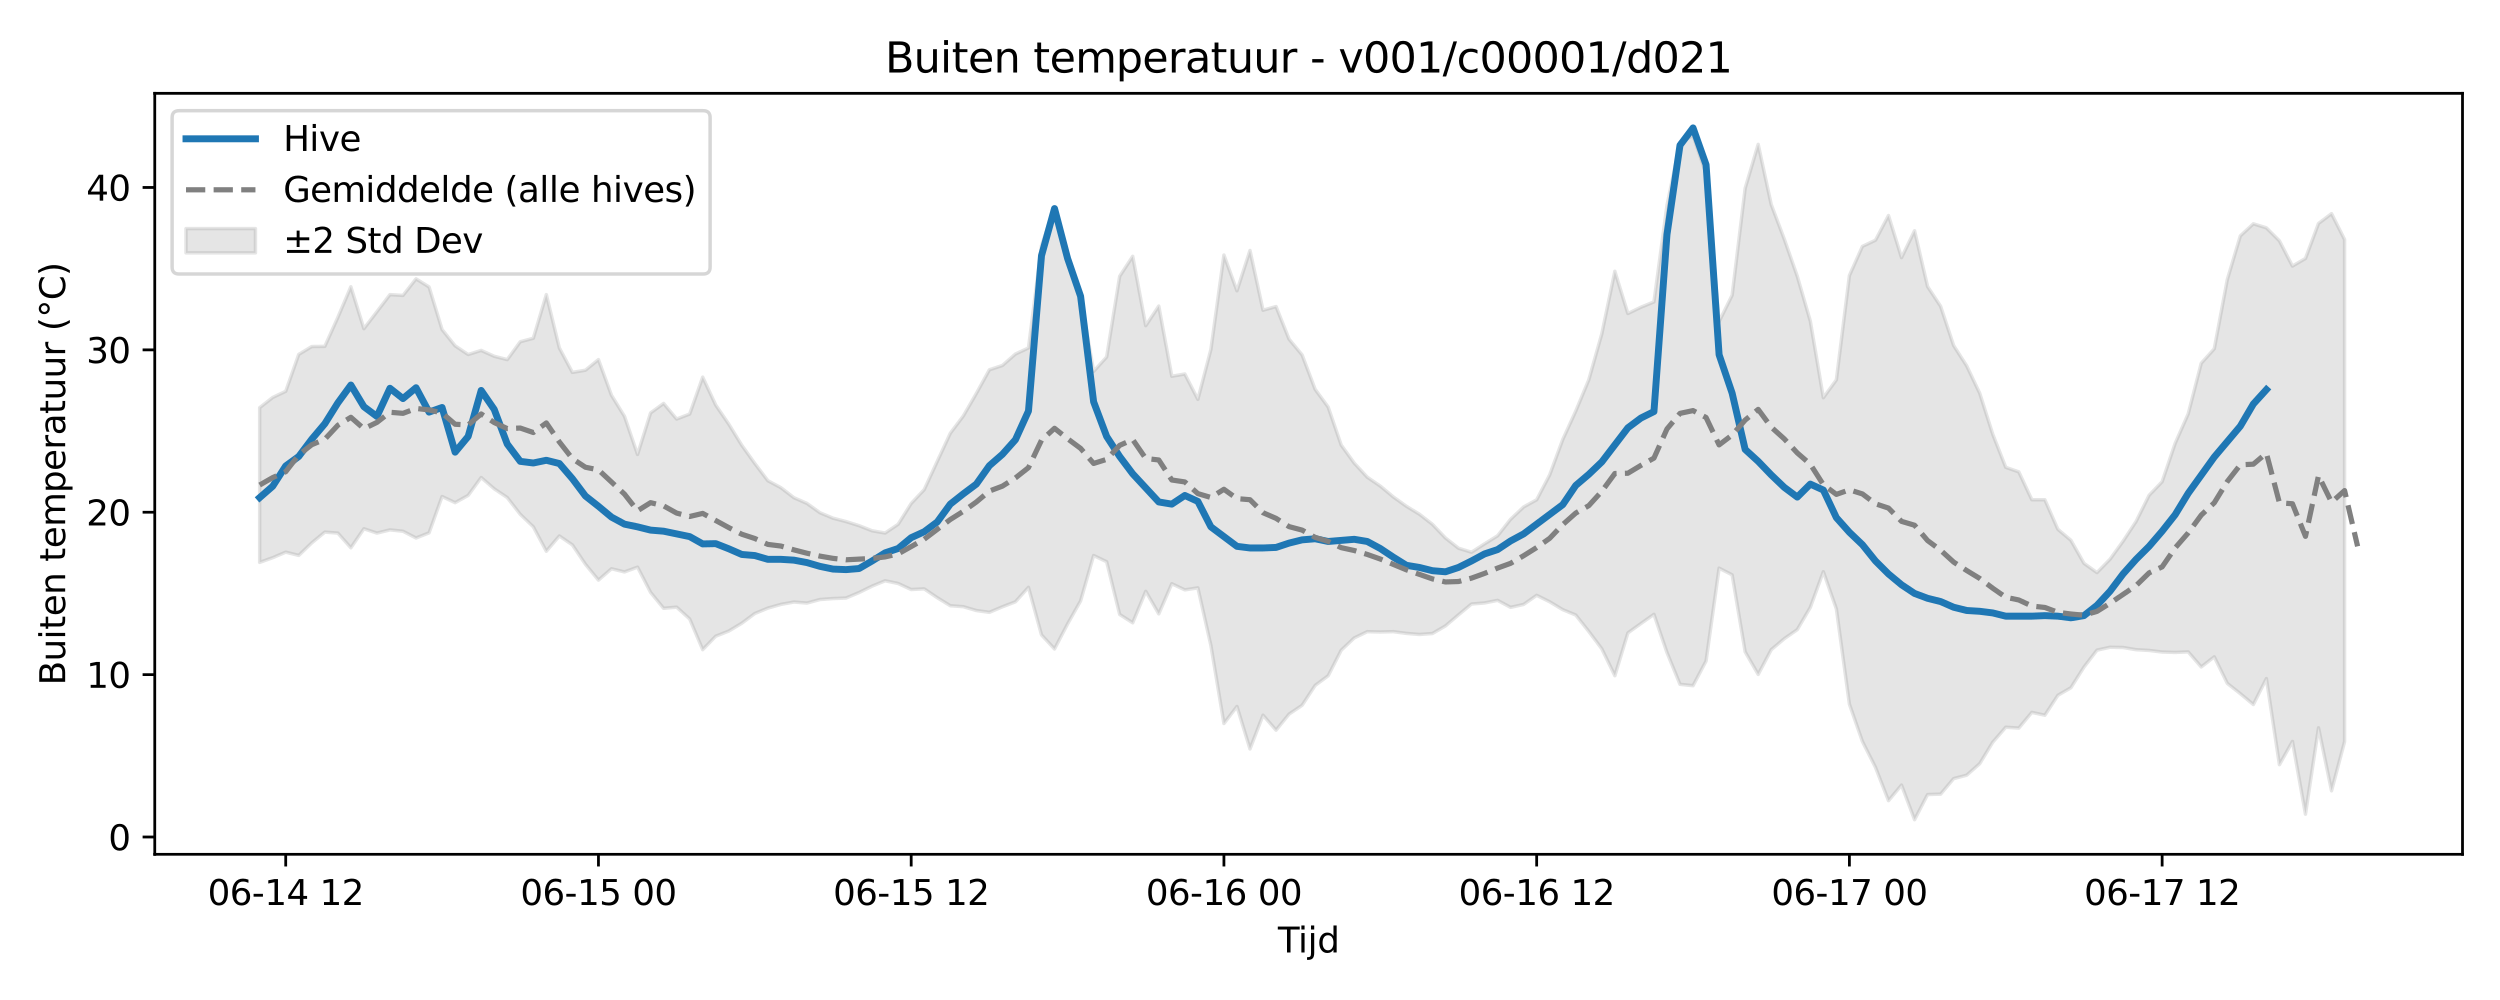 <?xml version="1.0" encoding="utf-8" standalone="no"?>
<!DOCTYPE svg PUBLIC "-//W3C//DTD SVG 1.1//EN"
  "http://www.w3.org/Graphics/SVG/1.1/DTD/svg11.dtd">
<svg xmlns:xlink="http://www.w3.org/1999/xlink" width="720pt" height="288pt" viewBox="0 0 720 288" xmlns="http://www.w3.org/2000/svg" version="1.1">
 <defs>
  <style type="text/css">*{stroke-linejoin: round; stroke-linecap: butt}</style>
 </defs>
 <g id="figure_1">
  <g id="patch_1">
   <path d="M 0 288 
L 720 288 
L 720 0 
L 0 0 
z
" style="fill: #ffffff"/>
  </g>
  <g id="axes_1">
   <g id="patch_2">
    <path d="M 44.57 246.04 
L 709.2 246.04 
L 709.2 26.88 
L 44.57 26.88 
z
" style="fill: #ffffff"/>
   </g>
   <g id="FillBetweenPolyCollection_1">
    <defs>
     <path id="m862c94995a" d="M 74.78 -170.584 
L 74.78 -126.032 
L 78.533 -127.375 
L 82.286 -128.977 
L 86.039 -128.039 
L 89.792 -131.654 
L 93.545 -134.751 
L 97.298 -134.47 
L 101.05 -130.23 
L 104.803 -135.718 
L 108.556 -134.467 
L 112.309 -135.391 
L 116.062 -134.998 
L 119.815 -133.054 
L 123.568 -134.54 
L 127.32 -145.004 
L 131.073 -143.23 
L 134.826 -145.313 
L 138.579 -150.475 
L 142.332 -147.22 
L 146.085 -144.705 
L 149.837 -139.869 
L 153.59 -136.286 
L 157.343 -129.239 
L 161.096 -133.644 
L 164.849 -131.065 
L 168.602 -125.491 
L 172.355 -120.924 
L 176.107 -124.2 
L 179.86 -123.281 
L 183.613 -124.664 
L 187.366 -117.394 
L 191.119 -112.805 
L 194.872 -113.141 
L 198.625 -109.74 
L 202.377 -100.89 
L 206.13 -104.771 
L 209.883 -106.252 
L 213.636 -108.513 
L 217.389 -111.305 
L 221.142 -112.858 
L 224.895 -113.927 
L 228.647 -114.613 
L 232.4 -114.319 
L 236.153 -115.336 
L 239.906 -115.613 
L 243.659 -115.764 
L 247.412 -117.345 
L 251.164 -119.193 
L 254.917 -120.736 
L 258.67 -119.951 
L 262.423 -118.215 
L 266.176 -118.403 
L 269.929 -115.863 
L 273.682 -113.55 
L 277.434 -113.276 
L 281.187 -112.167 
L 284.94 -111.65 
L 288.693 -113.235 
L 292.446 -114.682 
L 296.199 -118.853 
L 299.952 -105.154 
L 303.704 -101.088 
L 307.457 -108.294 
L 311.21 -114.936 
L 314.963 -128.015 
L 318.716 -126.215 
L 322.469 -111.029 
L 326.222 -108.633 
L 329.974 -117.7 
L 333.727 -111.205 
L 337.48 -119.885 
L 341.233 -118.113 
L 344.986 -118.696 
L 348.739 -102.1 
L 352.491 -79.621 
L 356.244 -84.532 
L 359.997 -72.298 
L 363.75 -82.019 
L 367.503 -77.711 
L 371.256 -82.341 
L 375.009 -84.876 
L 378.761 -90.59 
L 382.514 -93.383 
L 386.267 -100.727 
L 390.02 -104.271 
L 393.773 -106.077 
L 397.526 -105.984 
L 401.279 -106.083 
L 405.031 -105.584 
L 408.784 -105.267 
L 412.537 -105.546 
L 416.29 -107.731 
L 420.043 -110.923 
L 423.796 -114.041 
L 427.548 -114.346 
L 431.301 -115.092 
L 435.054 -113.077 
L 438.807 -113.921 
L 442.56 -116.549 
L 446.313 -114.683 
L 450.066 -112.42 
L 453.818 -110.871 
L 457.571 -106.141 
L 461.324 -101.134 
L 465.077 -93.387 
L 468.83 -105.715 
L 472.583 -108.414 
L 476.336 -111.073 
L 480.088 -100.066 
L 483.841 -90.916 
L 487.594 -90.517 
L 491.347 -97.624 
L 495.1 -124.376 
L 498.853 -122.439 
L 502.606 -100.268 
L 506.358 -93.765 
L 510.111 -100.878 
L 513.864 -104.048 
L 517.617 -106.668 
L 521.37 -113.065 
L 525.123 -123.35 
L 528.875 -112.63 
L 532.628 -85.214 
L 536.381 -74.447 
L 540.134 -67.013 
L 543.887 -57.402 
L 547.64 -61.898 
L 551.393 -51.922 
L 555.145 -59.168 
L 558.898 -59.287 
L 562.651 -63.76 
L 566.404 -64.742 
L 570.157 -68.066 
L 573.91 -74.235 
L 577.663 -78.553 
L 581.415 -78.31 
L 585.168 -82.833 
L 588.921 -82.015 
L 592.674 -87.756 
L 596.427 -89.939 
L 600.18 -95.871 
L 603.933 -100.755 
L 607.685 -101.585 
L 611.438 -101.519 
L 615.191 -100.886 
L 618.944 -100.674 
L 622.697 -100.211 
L 626.45 -100.098 
L 630.202 -100.252 
L 633.955 -95.918 
L 637.708 -98.834 
L 641.461 -91.192 
L 645.214 -88.213 
L 648.967 -85.091 
L 652.72 -92.575 
L 656.472 -67.767 
L 660.225 -74.462 
L 663.978 -53.507 
L 667.731 -78.398 
L 671.484 -60.242 
L 675.237 -74.397 
L 675.237 -219.023 
L 675.237 -219.023 
L 671.484 -226.474 
L 667.731 -223.648 
L 663.978 -213.566 
L 660.225 -211.371 
L 656.472 -218.637 
L 652.72 -222.383 
L 648.967 -223.544 
L 645.214 -220.061 
L 641.461 -207.476 
L 637.708 -187.548 
L 633.955 -183.382 
L 630.202 -168.803 
L 626.45 -160.324 
L 622.697 -149.269 
L 618.944 -145.354 
L 615.191 -137.815 
L 611.438 -132.126 
L 607.685 -126.939 
L 603.933 -123.092 
L 600.18 -125.77 
L 596.427 -132.393 
L 592.674 -135.556 
L 588.921 -144.085 
L 585.168 -144.086 
L 581.415 -152.102 
L 577.663 -153.4 
L 573.91 -162.952 
L 570.157 -174.755 
L 566.404 -182.645 
L 562.651 -188.481 
L 558.898 -199.791 
L 555.145 -205.478 
L 551.393 -221.543 
L 547.64 -213.794 
L 543.887 -225.936 
L 540.134 -218.819 
L 536.381 -217.05 
L 532.628 -208.647 
L 528.875 -178.607 
L 525.123 -173.455 
L 521.37 -195.543 
L 517.617 -208.443 
L 513.864 -219.169 
L 510.111 -229.109 
L 506.358 -246.422 
L 502.606 -233.773 
L 498.853 -202.983 
L 495.1 -195.367 
L 491.347 -237.909 
L 487.594 -248.98 
L 483.841 -246.978 
L 480.088 -228.852 
L 476.336 -201.054 
L 472.583 -199.526 
L 468.83 -197.704 
L 465.077 -209.876 
L 461.324 -191.885 
L 457.571 -178.615 
L 453.818 -169.61 
L 450.066 -161.402 
L 446.313 -151.254 
L 442.56 -144.066 
L 438.807 -141.995 
L 435.054 -138.452 
L 431.301 -133.697 
L 427.548 -131.37 
L 423.796 -128.958 
L 420.043 -130.116 
L 416.29 -133.063 
L 412.537 -137.007 
L 408.784 -139.915 
L 405.031 -142.203 
L 401.279 -144.889 
L 397.526 -148.017 
L 393.773 -150.574 
L 390.02 -154.629 
L 386.267 -159.822 
L 382.514 -170.773 
L 378.761 -175.882 
L 375.009 -185.783 
L 371.256 -190.322 
L 367.503 -199.719 
L 363.75 -198.662 
L 359.997 -215.866 
L 356.244 -204.255 
L 352.491 -214.555 
L 348.739 -187.355 
L 344.986 -172.986 
L 341.233 -180.295 
L 337.48 -179.636 
L 333.727 -199.853 
L 329.974 -194.204 
L 326.222 -214.183 
L 322.469 -208.447 
L 318.716 -185.199 
L 314.963 -181.039 
L 311.21 -202.803 
L 307.457 -215.012 
L 303.704 -228.209 
L 299.952 -217.306 
L 296.199 -187.795 
L 292.446 -186.042 
L 288.693 -182.745 
L 284.94 -181.502 
L 281.187 -174.682 
L 277.434 -168.206 
L 273.682 -163.211 
L 269.929 -155.13 
L 266.176 -147 
L 262.423 -143.001 
L 258.67 -137.012 
L 254.917 -134.489 
L 251.164 -135.142 
L 247.412 -136.611 
L 243.659 -137.791 
L 239.906 -138.766 
L 236.153 -140.335 
L 232.4 -143.023 
L 228.647 -144.666 
L 224.895 -147.557 
L 221.142 -149.561 
L 217.389 -154.521 
L 213.636 -159.763 
L 209.883 -165.854 
L 206.13 -171.345 
L 202.377 -179.39 
L 198.625 -168.758 
L 194.872 -167.317 
L 191.119 -171.818 
L 187.366 -169.077 
L 183.613 -157.115 
L 179.86 -168.09 
L 176.107 -174.163 
L 172.355 -184.432 
L 168.602 -181.38 
L 164.849 -180.749 
L 161.096 -187.792 
L 157.343 -203.154 
L 153.59 -190.583 
L 149.837 -189.584 
L 146.085 -184.436 
L 142.332 -185.395 
L 138.579 -187.085 
L 134.826 -185.899 
L 131.073 -188.406 
L 127.32 -193.09 
L 123.568 -205.357 
L 119.815 -207.69 
L 116.062 -202.918 
L 112.309 -203.148 
L 108.556 -198.238 
L 104.803 -193.334 
L 101.05 -205.411 
L 97.298 -196.587 
L 93.545 -188.244 
L 89.792 -188.201 
L 86.039 -185.933 
L 82.286 -175.31 
L 78.533 -173.528 
L 74.78 -170.584 
z
" style="stroke: #808080; stroke-opacity: 0.2"/>
    </defs>
    <g clip-path="url(#p1759ad3783)">
     <use xlink:href="#m862c94995a" x="0" y="288" style="fill: #808080; fill-opacity: 0.2; stroke: #808080; stroke-opacity: 0.2"/>
    </g>
   </g>
   <g id="matplotlib.axis_1">
    <g id="xtick_1">
     <g id="line2d_1">
      <defs>
       <path id="ma266921b27" d="M 0 0 
L 0 3.5 
" style="stroke: #000000; stroke-width: 0.8"/>
      </defs>
      <g>
       <use xlink:href="#ma266921b27" x="82.286" y="246.04" style="stroke: #000000; stroke-width: 0.8"/>
      </g>
     </g>
     <g id="text_1">
      <!-- 06-14 12 -->
      <g transform="translate(59.806 260.638) scale(0.1 -0.1)">
       <defs>
        <path id="DejaVuSans-30" d="M 2034 4250 
Q 1547 4250 1301 3770 
Q 1056 3291 1056 2328 
Q 1056 1369 1301 889 
Q 1547 409 2034 409 
Q 2525 409 2770 889 
Q 3016 1369 3016 2328 
Q 3016 3291 2770 3770 
Q 2525 4250 2034 4250 
z
M 2034 4750 
Q 2819 4750 3233 4129 
Q 3647 3509 3647 2328 
Q 3647 1150 3233 529 
Q 2819 -91 2034 -91 
Q 1250 -91 836 529 
Q 422 1150 422 2328 
Q 422 3509 836 4129 
Q 1250 4750 2034 4750 
z
" transform="scale(0.016)"/>
        <path id="DejaVuSans-36" d="M 2113 2584 
Q 1688 2584 1439 2293 
Q 1191 2003 1191 1497 
Q 1191 994 1439 701 
Q 1688 409 2113 409 
Q 2538 409 2786 701 
Q 3034 994 3034 1497 
Q 3034 2003 2786 2293 
Q 2538 2584 2113 2584 
z
M 3366 4563 
L 3366 3988 
Q 3128 4100 2886 4159 
Q 2644 4219 2406 4219 
Q 1781 4219 1451 3797 
Q 1122 3375 1075 2522 
Q 1259 2794 1537 2939 
Q 1816 3084 2150 3084 
Q 2853 3084 3261 2657 
Q 3669 2231 3669 1497 
Q 3669 778 3244 343 
Q 2819 -91 2113 -91 
Q 1303 -91 875 529 
Q 447 1150 447 2328 
Q 447 3434 972 4092 
Q 1497 4750 2381 4750 
Q 2619 4750 2861 4703 
Q 3103 4656 3366 4563 
z
" transform="scale(0.016)"/>
        <path id="DejaVuSans-2d" d="M 313 2009 
L 1997 2009 
L 1997 1497 
L 313 1497 
L 313 2009 
z
" transform="scale(0.016)"/>
        <path id="DejaVuSans-31" d="M 794 531 
L 1825 531 
L 1825 4091 
L 703 3866 
L 703 4441 
L 1819 4666 
L 2450 4666 
L 2450 531 
L 3481 531 
L 3481 0 
L 794 0 
L 794 531 
z
" transform="scale(0.016)"/>
        <path id="DejaVuSans-34" d="M 2419 4116 
L 825 1625 
L 2419 1625 
L 2419 4116 
z
M 2253 4666 
L 3047 4666 
L 3047 1625 
L 3713 1625 
L 3713 1100 
L 3047 1100 
L 3047 0 
L 2419 0 
L 2419 1100 
L 313 1100 
L 313 1709 
L 2253 4666 
z
" transform="scale(0.016)"/>
        <path id="DejaVuSans-20" transform="scale(0.016)"/>
        <path id="DejaVuSans-32" d="M 1228 531 
L 3431 531 
L 3431 0 
L 469 0 
L 469 531 
Q 828 903 1448 1529 
Q 2069 2156 2228 2338 
Q 2531 2678 2651 2914 
Q 2772 3150 2772 3378 
Q 2772 3750 2511 3984 
Q 2250 4219 1831 4219 
Q 1534 4219 1204 4116 
Q 875 4013 500 3803 
L 500 4441 
Q 881 4594 1212 4672 
Q 1544 4750 1819 4750 
Q 2544 4750 2975 4387 
Q 3406 4025 3406 3419 
Q 3406 3131 3298 2873 
Q 3191 2616 2906 2266 
Q 2828 2175 2409 1742 
Q 1991 1309 1228 531 
z
" transform="scale(0.016)"/>
       </defs>
       <use xlink:href="#DejaVuSans-30"/>
       <use xlink:href="#DejaVuSans-36" transform="translate(63.623 0)"/>
       <use xlink:href="#DejaVuSans-2d" transform="translate(127.246 0)"/>
       <use xlink:href="#DejaVuSans-31" transform="translate(163.33 0)"/>
       <use xlink:href="#DejaVuSans-34" transform="translate(226.953 0)"/>
       <use xlink:href="#DejaVuSans-20" transform="translate(290.576 0)"/>
       <use xlink:href="#DejaVuSans-31" transform="translate(322.363 0)"/>
       <use xlink:href="#DejaVuSans-32" transform="translate(385.986 0)"/>
      </g>
     </g>
    </g>
    <g id="xtick_2">
     <g id="line2d_2">
      <g>
       <use xlink:href="#ma266921b27" x="172.355" y="246.04" style="stroke: #000000; stroke-width: 0.8"/>
      </g>
     </g>
     <g id="text_2">
      <!-- 06-15 00 -->
      <g transform="translate(149.874 260.638) scale(0.1 -0.1)">
       <defs>
        <path id="DejaVuSans-35" d="M 691 4666 
L 3169 4666 
L 3169 4134 
L 1269 4134 
L 1269 2991 
Q 1406 3038 1543 3061 
Q 1681 3084 1819 3084 
Q 2600 3084 3056 2656 
Q 3513 2228 3513 1497 
Q 3513 744 3044 326 
Q 2575 -91 1722 -91 
Q 1428 -91 1123 -41 
Q 819 9 494 109 
L 494 744 
Q 775 591 1075 516 
Q 1375 441 1709 441 
Q 2250 441 2565 725 
Q 2881 1009 2881 1497 
Q 2881 1984 2565 2268 
Q 2250 2553 1709 2553 
Q 1456 2553 1204 2497 
Q 953 2441 691 2322 
L 691 4666 
z
" transform="scale(0.016)"/>
       </defs>
       <use xlink:href="#DejaVuSans-30"/>
       <use xlink:href="#DejaVuSans-36" transform="translate(63.623 0)"/>
       <use xlink:href="#DejaVuSans-2d" transform="translate(127.246 0)"/>
       <use xlink:href="#DejaVuSans-31" transform="translate(163.33 0)"/>
       <use xlink:href="#DejaVuSans-35" transform="translate(226.953 0)"/>
       <use xlink:href="#DejaVuSans-20" transform="translate(290.576 0)"/>
       <use xlink:href="#DejaVuSans-30" transform="translate(322.363 0)"/>
       <use xlink:href="#DejaVuSans-30" transform="translate(385.986 0)"/>
      </g>
     </g>
    </g>
    <g id="xtick_3">
     <g id="line2d_3">
      <g>
       <use xlink:href="#ma266921b27" x="262.423" y="246.04" style="stroke: #000000; stroke-width: 0.8"/>
      </g>
     </g>
     <g id="text_3">
      <!-- 06-15 12 -->
      <g transform="translate(239.943 260.638) scale(0.1 -0.1)">
       <use xlink:href="#DejaVuSans-30"/>
       <use xlink:href="#DejaVuSans-36" transform="translate(63.623 0)"/>
       <use xlink:href="#DejaVuSans-2d" transform="translate(127.246 0)"/>
       <use xlink:href="#DejaVuSans-31" transform="translate(163.33 0)"/>
       <use xlink:href="#DejaVuSans-35" transform="translate(226.953 0)"/>
       <use xlink:href="#DejaVuSans-20" transform="translate(290.576 0)"/>
       <use xlink:href="#DejaVuSans-31" transform="translate(322.363 0)"/>
       <use xlink:href="#DejaVuSans-32" transform="translate(385.986 0)"/>
      </g>
     </g>
    </g>
    <g id="xtick_4">
     <g id="line2d_4">
      <g>
       <use xlink:href="#ma266921b27" x="352.491" y="246.04" style="stroke: #000000; stroke-width: 0.8"/>
      </g>
     </g>
     <g id="text_4">
      <!-- 06-16 00 -->
      <g transform="translate(330.011 260.638) scale(0.1 -0.1)">
       <use xlink:href="#DejaVuSans-30"/>
       <use xlink:href="#DejaVuSans-36" transform="translate(63.623 0)"/>
       <use xlink:href="#DejaVuSans-2d" transform="translate(127.246 0)"/>
       <use xlink:href="#DejaVuSans-31" transform="translate(163.33 0)"/>
       <use xlink:href="#DejaVuSans-36" transform="translate(226.953 0)"/>
       <use xlink:href="#DejaVuSans-20" transform="translate(290.576 0)"/>
       <use xlink:href="#DejaVuSans-30" transform="translate(322.363 0)"/>
       <use xlink:href="#DejaVuSans-30" transform="translate(385.986 0)"/>
      </g>
     </g>
    </g>
    <g id="xtick_5">
     <g id="line2d_5">
      <g>
       <use xlink:href="#ma266921b27" x="442.56" y="246.04" style="stroke: #000000; stroke-width: 0.8"/>
      </g>
     </g>
     <g id="text_5">
      <!-- 06-16 12 -->
      <g transform="translate(420.079 260.638) scale(0.1 -0.1)">
       <use xlink:href="#DejaVuSans-30"/>
       <use xlink:href="#DejaVuSans-36" transform="translate(63.623 0)"/>
       <use xlink:href="#DejaVuSans-2d" transform="translate(127.246 0)"/>
       <use xlink:href="#DejaVuSans-31" transform="translate(163.33 0)"/>
       <use xlink:href="#DejaVuSans-36" transform="translate(226.953 0)"/>
       <use xlink:href="#DejaVuSans-20" transform="translate(290.576 0)"/>
       <use xlink:href="#DejaVuSans-31" transform="translate(322.363 0)"/>
       <use xlink:href="#DejaVuSans-32" transform="translate(385.986 0)"/>
      </g>
     </g>
    </g>
    <g id="xtick_6">
     <g id="line2d_6">
      <g>
       <use xlink:href="#ma266921b27" x="532.628" y="246.04" style="stroke: #000000; stroke-width: 0.8"/>
      </g>
     </g>
     <g id="text_6">
      <!-- 06-17 00 -->
      <g transform="translate(510.148 260.638) scale(0.1 -0.1)">
       <defs>
        <path id="DejaVuSans-37" d="M 525 4666 
L 3525 4666 
L 3525 4397 
L 1831 0 
L 1172 0 
L 2766 4134 
L 525 4134 
L 525 4666 
z
" transform="scale(0.016)"/>
       </defs>
       <use xlink:href="#DejaVuSans-30"/>
       <use xlink:href="#DejaVuSans-36" transform="translate(63.623 0)"/>
       <use xlink:href="#DejaVuSans-2d" transform="translate(127.246 0)"/>
       <use xlink:href="#DejaVuSans-31" transform="translate(163.33 0)"/>
       <use xlink:href="#DejaVuSans-37" transform="translate(226.953 0)"/>
       <use xlink:href="#DejaVuSans-20" transform="translate(290.576 0)"/>
       <use xlink:href="#DejaVuSans-30" transform="translate(322.363 0)"/>
       <use xlink:href="#DejaVuSans-30" transform="translate(385.986 0)"/>
      </g>
     </g>
    </g>
    <g id="xtick_7">
     <g id="line2d_7">
      <g>
       <use xlink:href="#ma266921b27" x="622.697" y="246.04" style="stroke: #000000; stroke-width: 0.8"/>
      </g>
     </g>
     <g id="text_7">
      <!-- 06-17 12 -->
      <g transform="translate(600.216 260.638) scale(0.1 -0.1)">
       <use xlink:href="#DejaVuSans-30"/>
       <use xlink:href="#DejaVuSans-36" transform="translate(63.623 0)"/>
       <use xlink:href="#DejaVuSans-2d" transform="translate(127.246 0)"/>
       <use xlink:href="#DejaVuSans-31" transform="translate(163.33 0)"/>
       <use xlink:href="#DejaVuSans-37" transform="translate(226.953 0)"/>
       <use xlink:href="#DejaVuSans-20" transform="translate(290.576 0)"/>
       <use xlink:href="#DejaVuSans-31" transform="translate(322.363 0)"/>
       <use xlink:href="#DejaVuSans-32" transform="translate(385.986 0)"/>
      </g>
     </g>
    </g>
    <g id="text_8">
     <!-- Tijd -->
     <g transform="translate(368.035 274.317) scale(0.1 -0.1)">
      <defs>
       <path id="DejaVuSans-54" d="M -19 4666 
L 3928 4666 
L 3928 4134 
L 2272 4134 
L 2272 0 
L 1638 0 
L 1638 4134 
L -19 4134 
L -19 4666 
z
" transform="scale(0.016)"/>
       <path id="DejaVuSans-69" d="M 603 3500 
L 1178 3500 
L 1178 0 
L 603 0 
L 603 3500 
z
M 603 4863 
L 1178 4863 
L 1178 4134 
L 603 4134 
L 603 4863 
z
" transform="scale(0.016)"/>
       <path id="DejaVuSans-6a" d="M 603 3500 
L 1178 3500 
L 1178 -63 
Q 1178 -731 923 -1031 
Q 669 -1331 103 -1331 
L -116 -1331 
L -116 -844 
L 38 -844 
Q 366 -844 484 -692 
Q 603 -541 603 -63 
L 603 3500 
z
M 603 4863 
L 1178 4863 
L 1178 4134 
L 603 4134 
L 603 4863 
z
" transform="scale(0.016)"/>
       <path id="DejaVuSans-64" d="M 2906 2969 
L 2906 4863 
L 3481 4863 
L 3481 0 
L 2906 0 
L 2906 525 
Q 2725 213 2448 61 
Q 2172 -91 1784 -91 
Q 1150 -91 751 415 
Q 353 922 353 1747 
Q 353 2572 751 3078 
Q 1150 3584 1784 3584 
Q 2172 3584 2448 3432 
Q 2725 3281 2906 2969 
z
M 947 1747 
Q 947 1113 1208 752 
Q 1469 391 1925 391 
Q 2381 391 2643 752 
Q 2906 1113 2906 1747 
Q 2906 2381 2643 2742 
Q 2381 3103 1925 3103 
Q 1469 3103 1208 2742 
Q 947 2381 947 1747 
z
" transform="scale(0.016)"/>
      </defs>
      <use xlink:href="#DejaVuSans-54"/>
      <use xlink:href="#DejaVuSans-69" transform="translate(57.959 0)"/>
      <use xlink:href="#DejaVuSans-6a" transform="translate(85.742 0)"/>
      <use xlink:href="#DejaVuSans-64" transform="translate(113.525 0)"/>
     </g>
    </g>
   </g>
   <g id="matplotlib.axis_2">
    <g id="ytick_1">
     <g id="line2d_8">
      <defs>
       <path id="m45f91ebded" d="M 0 0 
L -3.5 0 
" style="stroke: #000000; stroke-width: 0.8"/>
      </defs>
      <g>
       <use xlink:href="#m45f91ebded" x="44.57" y="241.062" style="stroke: #000000; stroke-width: 0.8"/>
      </g>
     </g>
     <g id="text_9">
      <!-- 0 -->
      <g transform="translate(31.207 244.861) scale(0.1 -0.1)">
       <use xlink:href="#DejaVuSans-30"/>
      </g>
     </g>
    </g>
    <g id="ytick_2">
     <g id="line2d_9">
      <g>
       <use xlink:href="#m45f91ebded" x="44.57" y="194.294" style="stroke: #000000; stroke-width: 0.8"/>
      </g>
     </g>
     <g id="text_10">
      <!-- 10 -->
      <g transform="translate(24.845 198.093) scale(0.1 -0.1)">
       <use xlink:href="#DejaVuSans-31"/>
       <use xlink:href="#DejaVuSans-30" transform="translate(63.623 0)"/>
      </g>
     </g>
    </g>
    <g id="ytick_3">
     <g id="line2d_10">
      <g>
       <use xlink:href="#m45f91ebded" x="44.57" y="147.526" style="stroke: #000000; stroke-width: 0.8"/>
      </g>
     </g>
     <g id="text_11">
      <!-- 20 -->
      <g transform="translate(24.845 151.325) scale(0.1 -0.1)">
       <use xlink:href="#DejaVuSans-32"/>
       <use xlink:href="#DejaVuSans-30" transform="translate(63.623 0)"/>
      </g>
     </g>
    </g>
    <g id="ytick_4">
     <g id="line2d_11">
      <g>
       <use xlink:href="#m45f91ebded" x="44.57" y="100.758" style="stroke: #000000; stroke-width: 0.8"/>
      </g>
     </g>
     <g id="text_12">
      <!-- 30 -->
      <g transform="translate(24.845 104.557) scale(0.1 -0.1)">
       <defs>
        <path id="DejaVuSans-33" d="M 2597 2516 
Q 3050 2419 3304 2112 
Q 3559 1806 3559 1356 
Q 3559 666 3084 287 
Q 2609 -91 1734 -91 
Q 1441 -91 1130 -33 
Q 819 25 488 141 
L 488 750 
Q 750 597 1062 519 
Q 1375 441 1716 441 
Q 2309 441 2620 675 
Q 2931 909 2931 1356 
Q 2931 1769 2642 2001 
Q 2353 2234 1838 2234 
L 1294 2234 
L 1294 2753 
L 1863 2753 
Q 2328 2753 2575 2939 
Q 2822 3125 2822 3475 
Q 2822 3834 2567 4026 
Q 2313 4219 1838 4219 
Q 1578 4219 1281 4162 
Q 984 4106 628 3988 
L 628 4550 
Q 988 4650 1302 4700 
Q 1616 4750 1894 4750 
Q 2613 4750 3031 4423 
Q 3450 4097 3450 3541 
Q 3450 3153 3228 2886 
Q 3006 2619 2597 2516 
z
" transform="scale(0.016)"/>
       </defs>
       <use xlink:href="#DejaVuSans-33"/>
       <use xlink:href="#DejaVuSans-30" transform="translate(63.623 0)"/>
      </g>
     </g>
    </g>
    <g id="ytick_5">
     <g id="line2d_12">
      <g>
       <use xlink:href="#m45f91ebded" x="44.57" y="53.99" style="stroke: #000000; stroke-width: 0.8"/>
      </g>
     </g>
     <g id="text_13">
      <!-- 40 -->
      <g transform="translate(24.845 57.789) scale(0.1 -0.1)">
       <use xlink:href="#DejaVuSans-34"/>
       <use xlink:href="#DejaVuSans-30" transform="translate(63.623 0)"/>
      </g>
     </g>
    </g>
    <g id="text_14">
     <!-- Buiten temperatuur (°C) -->
     <g transform="translate(18.765 197.355) rotate(-90) scale(0.1 -0.1)">
      <defs>
       <path id="DejaVuSans-42" d="M 1259 2228 
L 1259 519 
L 2272 519 
Q 2781 519 3026 730 
Q 3272 941 3272 1375 
Q 3272 1813 3026 2020 
Q 2781 2228 2272 2228 
L 1259 2228 
z
M 1259 4147 
L 1259 2741 
L 2194 2741 
Q 2656 2741 2882 2914 
Q 3109 3088 3109 3444 
Q 3109 3797 2882 3972 
Q 2656 4147 2194 4147 
L 1259 4147 
z
M 628 4666 
L 2241 4666 
Q 2963 4666 3353 4366 
Q 3744 4066 3744 3513 
Q 3744 3084 3544 2831 
Q 3344 2578 2956 2516 
Q 3422 2416 3680 2098 
Q 3938 1781 3938 1306 
Q 3938 681 3513 340 
Q 3088 0 2303 0 
L 628 0 
L 628 4666 
z
" transform="scale(0.016)"/>
       <path id="DejaVuSans-75" d="M 544 1381 
L 544 3500 
L 1119 3500 
L 1119 1403 
Q 1119 906 1312 657 
Q 1506 409 1894 409 
Q 2359 409 2629 706 
Q 2900 1003 2900 1516 
L 2900 3500 
L 3475 3500 
L 3475 0 
L 2900 0 
L 2900 538 
Q 2691 219 2414 64 
Q 2138 -91 1772 -91 
Q 1169 -91 856 284 
Q 544 659 544 1381 
z
M 1991 3584 
L 1991 3584 
z
" transform="scale(0.016)"/>
       <path id="DejaVuSans-74" d="M 1172 4494 
L 1172 3500 
L 2356 3500 
L 2356 3053 
L 1172 3053 
L 1172 1153 
Q 1172 725 1289 603 
Q 1406 481 1766 481 
L 2356 481 
L 2356 0 
L 1766 0 
Q 1100 0 847 248 
Q 594 497 594 1153 
L 594 3053 
L 172 3053 
L 172 3500 
L 594 3500 
L 594 4494 
L 1172 4494 
z
" transform="scale(0.016)"/>
       <path id="DejaVuSans-65" d="M 3597 1894 
L 3597 1613 
L 953 1613 
Q 991 1019 1311 708 
Q 1631 397 2203 397 
Q 2534 397 2845 478 
Q 3156 559 3463 722 
L 3463 178 
Q 3153 47 2828 -22 
Q 2503 -91 2169 -91 
Q 1331 -91 842 396 
Q 353 884 353 1716 
Q 353 2575 817 3079 
Q 1281 3584 2069 3584 
Q 2775 3584 3186 3129 
Q 3597 2675 3597 1894 
z
M 3022 2063 
Q 3016 2534 2758 2815 
Q 2500 3097 2075 3097 
Q 1594 3097 1305 2825 
Q 1016 2553 972 2059 
L 3022 2063 
z
" transform="scale(0.016)"/>
       <path id="DejaVuSans-6e" d="M 3513 2113 
L 3513 0 
L 2938 0 
L 2938 2094 
Q 2938 2591 2744 2837 
Q 2550 3084 2163 3084 
Q 1697 3084 1428 2787 
Q 1159 2491 1159 1978 
L 1159 0 
L 581 0 
L 581 3500 
L 1159 3500 
L 1159 2956 
Q 1366 3272 1645 3428 
Q 1925 3584 2291 3584 
Q 2894 3584 3203 3211 
Q 3513 2838 3513 2113 
z
" transform="scale(0.016)"/>
       <path id="DejaVuSans-6d" d="M 3328 2828 
Q 3544 3216 3844 3400 
Q 4144 3584 4550 3584 
Q 5097 3584 5394 3201 
Q 5691 2819 5691 2113 
L 5691 0 
L 5113 0 
L 5113 2094 
Q 5113 2597 4934 2840 
Q 4756 3084 4391 3084 
Q 3944 3084 3684 2787 
Q 3425 2491 3425 1978 
L 3425 0 
L 2847 0 
L 2847 2094 
Q 2847 2600 2669 2842 
Q 2491 3084 2119 3084 
Q 1678 3084 1418 2786 
Q 1159 2488 1159 1978 
L 1159 0 
L 581 0 
L 581 3500 
L 1159 3500 
L 1159 2956 
Q 1356 3278 1631 3431 
Q 1906 3584 2284 3584 
Q 2666 3584 2933 3390 
Q 3200 3197 3328 2828 
z
" transform="scale(0.016)"/>
       <path id="DejaVuSans-70" d="M 1159 525 
L 1159 -1331 
L 581 -1331 
L 581 3500 
L 1159 3500 
L 1159 2969 
Q 1341 3281 1617 3432 
Q 1894 3584 2278 3584 
Q 2916 3584 3314 3078 
Q 3713 2572 3713 1747 
Q 3713 922 3314 415 
Q 2916 -91 2278 -91 
Q 1894 -91 1617 61 
Q 1341 213 1159 525 
z
M 3116 1747 
Q 3116 2381 2855 2742 
Q 2594 3103 2138 3103 
Q 1681 3103 1420 2742 
Q 1159 2381 1159 1747 
Q 1159 1113 1420 752 
Q 1681 391 2138 391 
Q 2594 391 2855 752 
Q 3116 1113 3116 1747 
z
" transform="scale(0.016)"/>
       <path id="DejaVuSans-72" d="M 2631 2963 
Q 2534 3019 2420 3045 
Q 2306 3072 2169 3072 
Q 1681 3072 1420 2755 
Q 1159 2438 1159 1844 
L 1159 0 
L 581 0 
L 581 3500 
L 1159 3500 
L 1159 2956 
Q 1341 3275 1631 3429 
Q 1922 3584 2338 3584 
Q 2397 3584 2469 3576 
Q 2541 3569 2628 3553 
L 2631 2963 
z
" transform="scale(0.016)"/>
       <path id="DejaVuSans-61" d="M 2194 1759 
Q 1497 1759 1228 1600 
Q 959 1441 959 1056 
Q 959 750 1161 570 
Q 1363 391 1709 391 
Q 2188 391 2477 730 
Q 2766 1069 2766 1631 
L 2766 1759 
L 2194 1759 
z
M 3341 1997 
L 3341 0 
L 2766 0 
L 2766 531 
Q 2569 213 2275 61 
Q 1981 -91 1556 -91 
Q 1019 -91 701 211 
Q 384 513 384 1019 
Q 384 1609 779 1909 
Q 1175 2209 1959 2209 
L 2766 2209 
L 2766 2266 
Q 2766 2663 2505 2880 
Q 2244 3097 1772 3097 
Q 1472 3097 1187 3025 
Q 903 2953 641 2809 
L 641 3341 
Q 956 3463 1253 3523 
Q 1550 3584 1831 3584 
Q 2591 3584 2966 3190 
Q 3341 2797 3341 1997 
z
" transform="scale(0.016)"/>
       <path id="DejaVuSans-28" d="M 1984 4856 
Q 1566 4138 1362 3434 
Q 1159 2731 1159 2009 
Q 1159 1288 1364 580 
Q 1569 -128 1984 -844 
L 1484 -844 
Q 1016 -109 783 600 
Q 550 1309 550 2009 
Q 550 2706 781 3412 
Q 1013 4119 1484 4856 
L 1984 4856 
z
" transform="scale(0.016)"/>
       <path id="DejaVuSans-b0" d="M 1600 4347 
Q 1350 4347 1178 4173 
Q 1006 4000 1006 3750 
Q 1006 3503 1178 3333 
Q 1350 3163 1600 3163 
Q 1850 3163 2022 3333 
Q 2194 3503 2194 3750 
Q 2194 3997 2020 4172 
Q 1847 4347 1600 4347 
z
M 1600 4750 
Q 1800 4750 1984 4673 
Q 2169 4597 2303 4453 
Q 2447 4313 2519 4134 
Q 2591 3956 2591 3750 
Q 2591 3338 2302 3052 
Q 2013 2766 1594 2766 
Q 1172 2766 890 3047 
Q 609 3328 609 3750 
Q 609 4169 896 4459 
Q 1184 4750 1600 4750 
z
" transform="scale(0.016)"/>
       <path id="DejaVuSans-43" d="M 4122 4306 
L 4122 3641 
Q 3803 3938 3442 4084 
Q 3081 4231 2675 4231 
Q 1875 4231 1450 3742 
Q 1025 3253 1025 2328 
Q 1025 1406 1450 917 
Q 1875 428 2675 428 
Q 3081 428 3442 575 
Q 3803 722 4122 1019 
L 4122 359 
Q 3791 134 3420 21 
Q 3050 -91 2638 -91 
Q 1578 -91 968 557 
Q 359 1206 359 2328 
Q 359 3453 968 4101 
Q 1578 4750 2638 4750 
Q 3056 4750 3426 4639 
Q 3797 4528 4122 4306 
z
" transform="scale(0.016)"/>
       <path id="DejaVuSans-29" d="M 513 4856 
L 1013 4856 
Q 1481 4119 1714 3412 
Q 1947 2706 1947 2009 
Q 1947 1309 1714 600 
Q 1481 -109 1013 -844 
L 513 -844 
Q 928 -128 1133 580 
Q 1338 1288 1338 2009 
Q 1338 2731 1133 3434 
Q 928 4138 513 4856 
z
" transform="scale(0.016)"/>
      </defs>
      <use xlink:href="#DejaVuSans-42"/>
      <use xlink:href="#DejaVuSans-75" transform="translate(68.604 0)"/>
      <use xlink:href="#DejaVuSans-69" transform="translate(131.982 0)"/>
      <use xlink:href="#DejaVuSans-74" transform="translate(159.766 0)"/>
      <use xlink:href="#DejaVuSans-65" transform="translate(198.975 0)"/>
      <use xlink:href="#DejaVuSans-6e" transform="translate(260.498 0)"/>
      <use xlink:href="#DejaVuSans-20" transform="translate(323.877 0)"/>
      <use xlink:href="#DejaVuSans-74" transform="translate(355.664 0)"/>
      <use xlink:href="#DejaVuSans-65" transform="translate(394.873 0)"/>
      <use xlink:href="#DejaVuSans-6d" transform="translate(456.396 0)"/>
      <use xlink:href="#DejaVuSans-70" transform="translate(553.809 0)"/>
      <use xlink:href="#DejaVuSans-65" transform="translate(617.285 0)"/>
      <use xlink:href="#DejaVuSans-72" transform="translate(678.809 0)"/>
      <use xlink:href="#DejaVuSans-61" transform="translate(719.922 0)"/>
      <use xlink:href="#DejaVuSans-74" transform="translate(781.201 0)"/>
      <use xlink:href="#DejaVuSans-75" transform="translate(820.41 0)"/>
      <use xlink:href="#DejaVuSans-75" transform="translate(883.789 0)"/>
      <use xlink:href="#DejaVuSans-72" transform="translate(947.168 0)"/>
      <use xlink:href="#DejaVuSans-20" transform="translate(988.281 0)"/>
      <use xlink:href="#DejaVuSans-28" transform="translate(1020.068 0)"/>
      <use xlink:href="#DejaVuSans-b0" transform="translate(1059.082 0)"/>
      <use xlink:href="#DejaVuSans-43" transform="translate(1109.082 0)"/>
      <use xlink:href="#DejaVuSans-29" transform="translate(1178.906 0)"/>
     </g>
    </g>
   </g>
   <g id="line2d_13">
    <path d="M 74.78 143.317 
L 78.533 140.043 
L 82.286 134.197 
L 86.039 131.469 
L 89.792 126.48 
L 93.545 122.037 
L 97.298 116.036 
L 101.05 110.891 
L 104.803 117.127 
L 108.556 119.933 
L 112.309 111.826 
L 116.062 114.788 
L 119.815 111.671 
L 123.568 118.686 
L 127.32 117.361 
L 131.073 130.222 
L 134.826 125.701 
L 138.579 112.45 
L 142.332 117.906 
L 146.085 127.883 
L 149.837 132.872 
L 153.59 133.34 
L 157.343 132.56 
L 161.096 133.496 
L 164.849 137.861 
L 168.602 142.849 
L 172.355 145.811 
L 176.107 148.929 
L 179.86 150.956 
L 183.613 151.735 
L 187.366 152.67 
L 191.119 152.982 
L 198.625 154.541 
L 202.377 156.646 
L 206.13 156.568 
L 209.883 158.049 
L 213.636 159.686 
L 217.389 159.997 
L 221.142 161.089 
L 224.895 161.089 
L 228.647 161.323 
L 232.4 162.024 
L 236.153 163.115 
L 239.906 163.895 
L 243.659 164.051 
L 247.412 163.739 
L 251.164 161.556 
L 254.917 159.218 
L 258.67 157.971 
L 262.423 154.853 
L 266.176 153.138 
L 269.929 150.332 
L 273.682 145.188 
L 277.434 142.226 
L 281.187 139.42 
L 284.94 134.119 
L 288.693 130.845 
L 292.446 126.636 
L 296.199 118.374 
L 299.952 73.633 
L 303.704 60.07 
L 307.457 74.412 
L 311.21 85.325 
L 314.963 115.724 
L 318.716 125.701 
L 322.469 131.469 
L 326.222 136.458 
L 333.727 144.564 
L 337.48 145.188 
L 341.233 142.693 
L 344.986 144.408 
L 348.739 151.735 
L 356.244 157.347 
L 359.997 157.815 
L 363.75 157.815 
L 367.503 157.659 
L 371.256 156.412 
L 375.009 155.477 
L 378.761 155.165 
L 382.514 155.944 
L 390.02 155.321 
L 393.773 155.944 
L 397.526 157.971 
L 401.279 160.465 
L 405.031 162.804 
L 408.784 163.427 
L 412.537 164.362 
L 416.29 164.674 
L 420.043 163.427 
L 423.796 161.556 
L 427.548 159.53 
L 431.301 158.283 
L 435.054 155.788 
L 438.807 153.762 
L 450.066 145.344 
L 453.818 139.809 
L 457.571 136.613 
L 461.324 133.028 
L 468.83 123.207 
L 472.583 120.401 
L 476.336 118.53 
L 480.088 67.553 
L 483.841 41.83 
L 487.594 36.842 
L 491.347 47.443 
L 495.1 102.161 
L 498.853 113.23 
L 502.606 129.442 
L 506.358 132.872 
L 510.111 136.769 
L 513.864 140.355 
L 517.617 143.161 
L 521.37 139.42 
L 525.123 141.134 
L 528.875 149.085 
L 532.628 153.294 
L 536.381 156.88 
L 540.134 161.556 
L 543.887 165.298 
L 547.64 168.416 
L 551.393 170.91 
L 555.145 172.313 
L 558.898 173.248 
L 562.651 174.885 
L 566.404 175.821 
L 570.157 176.054 
L 573.91 176.522 
L 577.663 177.458 
L 585.168 177.458 
L 588.921 177.302 
L 592.674 177.458 
L 596.427 177.925 
L 600.18 177.302 
L 603.933 174.34 
L 607.685 170.286 
L 611.438 165.298 
L 615.191 161.089 
L 618.944 157.347 
L 622.697 152.982 
L 626.45 148.228 
L 630.202 142.07 
L 637.708 131.625 
L 645.214 122.739 
L 648.967 116.347 
L 652.72 112.216 
L 652.72 112.216 
" clip-path="url(#p1759ad3783)" style="fill: none; stroke: #1f77b4; stroke-width: 2; stroke-linecap: square"/>
   </g>
   <g id="line2d_14">
    <path d="M 74.78 139.692 
L 78.533 137.549 
L 82.286 135.856 
L 86.039 131.014 
L 89.792 128.073 
L 93.545 126.503 
L 97.298 122.472 
L 101.05 120.18 
L 104.803 123.474 
L 108.556 121.648 
L 112.309 118.73 
L 116.062 119.042 
L 119.815 117.628 
L 123.568 118.051 
L 127.32 118.953 
L 131.073 122.182 
L 134.826 122.394 
L 138.579 119.22 
L 142.332 121.692 
L 146.085 123.429 
L 149.837 123.273 
L 153.59 124.565 
L 157.343 121.804 
L 161.096 127.282 
L 164.849 132.093 
L 168.602 134.565 
L 172.355 135.322 
L 179.86 142.315 
L 183.613 147.11 
L 187.366 144.764 
L 191.119 145.689 
L 194.872 147.771 
L 198.625 148.751 
L 202.377 147.86 
L 209.883 151.947 
L 213.636 153.862 
L 217.389 155.087 
L 221.142 156.791 
L 224.895 157.258 
L 228.647 158.361 
L 232.4 159.329 
L 236.153 160.164 
L 239.906 160.81 
L 243.659 161.222 
L 251.164 160.833 
L 254.917 160.387 
L 258.67 159.519 
L 266.176 155.298 
L 273.682 149.619 
L 277.434 147.259 
L 281.187 144.575 
L 284.94 141.424 
L 288.693 140.01 
L 292.446 137.638 
L 296.199 134.676 
L 299.952 126.77 
L 303.704 123.351 
L 307.457 126.347 
L 311.21 129.131 
L 314.963 133.473 
L 318.716 132.293 
L 322.469 128.262 
L 326.222 126.592 
L 329.974 132.048 
L 333.727 132.471 
L 337.48 138.239 
L 341.233 138.796 
L 344.986 142.159 
L 348.739 143.272 
L 352.491 140.912 
L 356.244 143.606 
L 359.997 143.918 
L 363.75 147.66 
L 367.503 149.285 
L 371.256 151.668 
L 375.009 152.67 
L 378.761 154.764 
L 382.514 155.922 
L 386.267 157.726 
L 390.02 158.55 
L 393.773 159.675 
L 397.526 161 
L 405.031 164.106 
L 412.537 166.723 
L 416.29 167.603 
L 420.043 167.48 
L 423.796 166.5 
L 427.548 165.142 
L 431.301 163.605 
L 435.054 162.236 
L 438.807 160.042 
L 442.56 157.692 
L 446.313 155.031 
L 450.066 151.089 
L 453.818 147.76 
L 457.571 145.622 
L 461.324 141.491 
L 465.077 136.369 
L 468.83 136.291 
L 472.583 134.03 
L 476.336 131.937 
L 480.088 123.541 
L 483.841 119.053 
L 487.594 118.251 
L 491.347 120.234 
L 495.1 128.128 
L 498.853 125.289 
L 502.606 120.98 
L 506.358 117.906 
L 510.111 123.006 
L 513.864 126.391 
L 517.617 130.445 
L 521.37 133.696 
L 525.123 139.598 
L 528.875 142.382 
L 532.628 141.069 
L 536.381 142.252 
L 540.134 145.084 
L 543.887 146.331 
L 547.64 150.154 
L 551.393 151.267 
L 555.145 155.677 
L 558.898 158.461 
L 562.651 161.879 
L 566.404 164.307 
L 570.157 166.59 
L 573.91 169.407 
L 577.663 172.024 
L 581.415 172.794 
L 585.168 174.54 
L 588.921 174.95 
L 592.674 176.344 
L 596.427 176.834 
L 600.18 177.179 
L 603.933 176.077 
L 607.685 173.738 
L 615.191 168.65 
L 618.944 164.986 
L 622.697 163.26 
L 626.45 157.789 
L 630.202 153.472 
L 633.955 148.35 
L 637.708 144.809 
L 641.461 138.666 
L 645.214 133.863 
L 648.967 133.683 
L 652.72 130.521 
L 656.472 144.798 
L 660.225 145.084 
L 663.978 154.463 
L 667.731 136.977 
L 671.484 144.642 
L 675.237 141.29 
L 678.99 157.347 
L 678.99 157.347 
" clip-path="url(#p1759ad3783)" style="fill: none; stroke-dasharray: 5.55,2.4; stroke-dashoffset: 0; stroke: #808080; stroke-width: 1.5"/>
   </g>
   <g id="patch_3">
    <path d="M 44.57 246.04 
L 44.57 26.88 
" style="fill: none; stroke: #000000; stroke-width: 0.8; stroke-linejoin: miter; stroke-linecap: square"/>
   </g>
   <g id="patch_4">
    <path d="M 709.2 246.04 
L 709.2 26.88 
" style="fill: none; stroke: #000000; stroke-width: 0.8; stroke-linejoin: miter; stroke-linecap: square"/>
   </g>
   <g id="patch_5">
    <path d="M 44.57 246.04 
L 709.2 246.04 
" style="fill: none; stroke: #000000; stroke-width: 0.8; stroke-linejoin: miter; stroke-linecap: square"/>
   </g>
   <g id="patch_6">
    <path d="M 44.57 26.88 
L 709.2 26.88 
" style="fill: none; stroke: #000000; stroke-width: 0.8; stroke-linejoin: miter; stroke-linecap: square"/>
   </g>
   <g id="text_15">
    <!-- Buiten temperatuur - v001/c00001/d021 -->
    <g transform="translate(254.916 20.88) scale(0.12 -0.12)">
     <defs>
      <path id="DejaVuSans-76" d="M 191 3500 
L 800 3500 
L 1894 563 
L 2988 3500 
L 3597 3500 
L 2284 0 
L 1503 0 
L 191 3500 
z
" transform="scale(0.016)"/>
      <path id="DejaVuSans-2f" d="M 1625 4666 
L 2156 4666 
L 531 -594 
L 0 -594 
L 1625 4666 
z
" transform="scale(0.016)"/>
      <path id="DejaVuSans-63" d="M 3122 3366 
L 3122 2828 
Q 2878 2963 2633 3030 
Q 2388 3097 2138 3097 
Q 1578 3097 1268 2742 
Q 959 2388 959 1747 
Q 959 1106 1268 751 
Q 1578 397 2138 397 
Q 2388 397 2633 464 
Q 2878 531 3122 666 
L 3122 134 
Q 2881 22 2623 -34 
Q 2366 -91 2075 -91 
Q 1284 -91 818 406 
Q 353 903 353 1747 
Q 353 2603 823 3093 
Q 1294 3584 2113 3584 
Q 2378 3584 2631 3529 
Q 2884 3475 3122 3366 
z
" transform="scale(0.016)"/>
     </defs>
     <use xlink:href="#DejaVuSans-42"/>
     <use xlink:href="#DejaVuSans-75" transform="translate(68.604 0)"/>
     <use xlink:href="#DejaVuSans-69" transform="translate(131.982 0)"/>
     <use xlink:href="#DejaVuSans-74" transform="translate(159.766 0)"/>
     <use xlink:href="#DejaVuSans-65" transform="translate(198.975 0)"/>
     <use xlink:href="#DejaVuSans-6e" transform="translate(260.498 0)"/>
     <use xlink:href="#DejaVuSans-20" transform="translate(323.877 0)"/>
     <use xlink:href="#DejaVuSans-74" transform="translate(355.664 0)"/>
     <use xlink:href="#DejaVuSans-65" transform="translate(394.873 0)"/>
     <use xlink:href="#DejaVuSans-6d" transform="translate(456.396 0)"/>
     <use xlink:href="#DejaVuSans-70" transform="translate(553.809 0)"/>
     <use xlink:href="#DejaVuSans-65" transform="translate(617.285 0)"/>
     <use xlink:href="#DejaVuSans-72" transform="translate(678.809 0)"/>
     <use xlink:href="#DejaVuSans-61" transform="translate(719.922 0)"/>
     <use xlink:href="#DejaVuSans-74" transform="translate(781.201 0)"/>
     <use xlink:href="#DejaVuSans-75" transform="translate(820.41 0)"/>
     <use xlink:href="#DejaVuSans-75" transform="translate(883.789 0)"/>
     <use xlink:href="#DejaVuSans-72" transform="translate(947.168 0)"/>
     <use xlink:href="#DejaVuSans-20" transform="translate(988.281 0)"/>
     <use xlink:href="#DejaVuSans-2d" transform="translate(1020.068 0)"/>
     <use xlink:href="#DejaVuSans-20" transform="translate(1056.152 0)"/>
     <use xlink:href="#DejaVuSans-76" transform="translate(1087.939 0)"/>
     <use xlink:href="#DejaVuSans-30" transform="translate(1147.119 0)"/>
     <use xlink:href="#DejaVuSans-30" transform="translate(1210.742 0)"/>
     <use xlink:href="#DejaVuSans-31" transform="translate(1274.365 0)"/>
     <use xlink:href="#DejaVuSans-2f" transform="translate(1337.988 0)"/>
     <use xlink:href="#DejaVuSans-63" transform="translate(1371.68 0)"/>
     <use xlink:href="#DejaVuSans-30" transform="translate(1426.66 0)"/>
     <use xlink:href="#DejaVuSans-30" transform="translate(1490.283 0)"/>
     <use xlink:href="#DejaVuSans-30" transform="translate(1553.906 0)"/>
     <use xlink:href="#DejaVuSans-30" transform="translate(1617.529 0)"/>
     <use xlink:href="#DejaVuSans-31" transform="translate(1681.152 0)"/>
     <use xlink:href="#DejaVuSans-2f" transform="translate(1744.775 0)"/>
     <use xlink:href="#DejaVuSans-64" transform="translate(1778.467 0)"/>
     <use xlink:href="#DejaVuSans-30" transform="translate(1841.943 0)"/>
     <use xlink:href="#DejaVuSans-32" transform="translate(1905.566 0)"/>
     <use xlink:href="#DejaVuSans-31" transform="translate(1969.189 0)"/>
    </g>
   </g>
   <g id="legend_1">
    <g id="patch_7">
     <path d="M 51.57 78.914 
L 202.514 78.914 
Q 204.514 78.914 204.514 76.914 
L 204.514 33.88 
Q 204.514 31.88 202.514 31.88 
L 51.57 31.88 
Q 49.57 31.88 49.57 33.88 
L 49.57 76.914 
Q 49.57 78.914 51.57 78.914 
z
" style="fill: #ffffff; opacity: 0.8; stroke: #cccccc; stroke-linejoin: miter"/>
    </g>
    <g id="line2d_15">
     <path d="M 53.57 39.978 
L 63.57 39.978 
L 73.57 39.978 
" style="fill: none; stroke: #1f77b4; stroke-width: 2; stroke-linecap: square"/>
    </g>
    <g id="text_16">
     <!-- Hive -->
     <g transform="translate(81.57 43.478) scale(0.1 -0.1)">
      <defs>
       <path id="DejaVuSans-48" d="M 628 4666 
L 1259 4666 
L 1259 2753 
L 3553 2753 
L 3553 4666 
L 4184 4666 
L 4184 0 
L 3553 0 
L 3553 2222 
L 1259 2222 
L 1259 0 
L 628 0 
L 628 4666 
z
" transform="scale(0.016)"/>
      </defs>
      <use xlink:href="#DejaVuSans-48"/>
      <use xlink:href="#DejaVuSans-69" transform="translate(75.195 0)"/>
      <use xlink:href="#DejaVuSans-76" transform="translate(102.979 0)"/>
      <use xlink:href="#DejaVuSans-65" transform="translate(162.158 0)"/>
     </g>
    </g>
    <g id="line2d_16">
     <path d="M 53.57 54.657 
L 63.57 54.657 
L 73.57 54.657 
" style="fill: none; stroke-dasharray: 5.55,2.4; stroke-dashoffset: 0; stroke: #808080; stroke-width: 1.5"/>
    </g>
    <g id="text_17">
     <!-- Gemiddelde (alle hives) -->
     <g transform="translate(81.57 58.157) scale(0.1 -0.1)">
      <defs>
       <path id="DejaVuSans-47" d="M 3809 666 
L 3809 1919 
L 2778 1919 
L 2778 2438 
L 4434 2438 
L 4434 434 
Q 4069 175 3628 42 
Q 3188 -91 2688 -91 
Q 1594 -91 976 548 
Q 359 1188 359 2328 
Q 359 3472 976 4111 
Q 1594 4750 2688 4750 
Q 3144 4750 3555 4637 
Q 3966 4525 4313 4306 
L 4313 3634 
Q 3963 3931 3569 4081 
Q 3175 4231 2741 4231 
Q 1884 4231 1454 3753 
Q 1025 3275 1025 2328 
Q 1025 1384 1454 906 
Q 1884 428 2741 428 
Q 3075 428 3337 486 
Q 3600 544 3809 666 
z
" transform="scale(0.016)"/>
       <path id="DejaVuSans-6c" d="M 603 4863 
L 1178 4863 
L 1178 0 
L 603 0 
L 603 4863 
z
" transform="scale(0.016)"/>
       <path id="DejaVuSans-68" d="M 3513 2113 
L 3513 0 
L 2938 0 
L 2938 2094 
Q 2938 2591 2744 2837 
Q 2550 3084 2163 3084 
Q 1697 3084 1428 2787 
Q 1159 2491 1159 1978 
L 1159 0 
L 581 0 
L 581 4863 
L 1159 4863 
L 1159 2956 
Q 1366 3272 1645 3428 
Q 1925 3584 2291 3584 
Q 2894 3584 3203 3211 
Q 3513 2838 3513 2113 
z
" transform="scale(0.016)"/>
       <path id="DejaVuSans-73" d="M 2834 3397 
L 2834 2853 
Q 2591 2978 2328 3040 
Q 2066 3103 1784 3103 
Q 1356 3103 1142 2972 
Q 928 2841 928 2578 
Q 928 2378 1081 2264 
Q 1234 2150 1697 2047 
L 1894 2003 
Q 2506 1872 2764 1633 
Q 3022 1394 3022 966 
Q 3022 478 2636 193 
Q 2250 -91 1575 -91 
Q 1294 -91 989 -36 
Q 684 19 347 128 
L 347 722 
Q 666 556 975 473 
Q 1284 391 1588 391 
Q 1994 391 2212 530 
Q 2431 669 2431 922 
Q 2431 1156 2273 1281 
Q 2116 1406 1581 1522 
L 1381 1569 
Q 847 1681 609 1914 
Q 372 2147 372 2553 
Q 372 3047 722 3315 
Q 1072 3584 1716 3584 
Q 2034 3584 2315 3537 
Q 2597 3491 2834 3397 
z
" transform="scale(0.016)"/>
      </defs>
      <use xlink:href="#DejaVuSans-47"/>
      <use xlink:href="#DejaVuSans-65" transform="translate(77.49 0)"/>
      <use xlink:href="#DejaVuSans-6d" transform="translate(139.014 0)"/>
      <use xlink:href="#DejaVuSans-69" transform="translate(236.426 0)"/>
      <use xlink:href="#DejaVuSans-64" transform="translate(264.209 0)"/>
      <use xlink:href="#DejaVuSans-64" transform="translate(327.686 0)"/>
      <use xlink:href="#DejaVuSans-65" transform="translate(391.162 0)"/>
      <use xlink:href="#DejaVuSans-6c" transform="translate(452.686 0)"/>
      <use xlink:href="#DejaVuSans-64" transform="translate(480.469 0)"/>
      <use xlink:href="#DejaVuSans-65" transform="translate(543.945 0)"/>
      <use xlink:href="#DejaVuSans-20" transform="translate(605.469 0)"/>
      <use xlink:href="#DejaVuSans-28" transform="translate(637.256 0)"/>
      <use xlink:href="#DejaVuSans-61" transform="translate(676.27 0)"/>
      <use xlink:href="#DejaVuSans-6c" transform="translate(737.549 0)"/>
      <use xlink:href="#DejaVuSans-6c" transform="translate(765.332 0)"/>
      <use xlink:href="#DejaVuSans-65" transform="translate(793.115 0)"/>
      <use xlink:href="#DejaVuSans-20" transform="translate(854.639 0)"/>
      <use xlink:href="#DejaVuSans-68" transform="translate(886.426 0)"/>
      <use xlink:href="#DejaVuSans-69" transform="translate(949.805 0)"/>
      <use xlink:href="#DejaVuSans-76" transform="translate(977.588 0)"/>
      <use xlink:href="#DejaVuSans-65" transform="translate(1036.768 0)"/>
      <use xlink:href="#DejaVuSans-73" transform="translate(1098.291 0)"/>
      <use xlink:href="#DejaVuSans-29" transform="translate(1150.391 0)"/>
     </g>
    </g>
    <g id="patch_8">
     <path d="M 53.57 72.835 
L 73.57 72.835 
L 73.57 65.835 
L 53.57 65.835 
z
" style="fill: #808080; fill-opacity: 0.2; stroke: #808080; stroke-opacity: 0.2; stroke-linejoin: miter"/>
    </g>
    <g id="text_18">
     <!-- ±2 Std Dev -->
     <g transform="translate(81.57 72.835) scale(0.1 -0.1)">
      <defs>
       <path id="DejaVuSans-b1" d="M 2944 4013 
L 2944 2803 
L 4684 2803 
L 4684 2272 
L 2944 2272 
L 2944 1063 
L 2419 1063 
L 2419 2272 
L 678 2272 
L 678 2803 
L 2419 2803 
L 2419 4013 
L 2944 4013 
z
M 678 531 
L 4684 531 
L 4684 0 
L 678 0 
L 678 531 
z
" transform="scale(0.016)"/>
       <path id="DejaVuSans-53" d="M 3425 4513 
L 3425 3897 
Q 3066 4069 2747 4153 
Q 2428 4238 2131 4238 
Q 1616 4238 1336 4038 
Q 1056 3838 1056 3469 
Q 1056 3159 1242 3001 
Q 1428 2844 1947 2747 
L 2328 2669 
Q 3034 2534 3370 2195 
Q 3706 1856 3706 1288 
Q 3706 609 3251 259 
Q 2797 -91 1919 -91 
Q 1588 -91 1214 -16 
Q 841 59 441 206 
L 441 856 
Q 825 641 1194 531 
Q 1563 422 1919 422 
Q 2459 422 2753 634 
Q 3047 847 3047 1241 
Q 3047 1584 2836 1778 
Q 2625 1972 2144 2069 
L 1759 2144 
Q 1053 2284 737 2584 
Q 422 2884 422 3419 
Q 422 4038 858 4394 
Q 1294 4750 2059 4750 
Q 2388 4750 2728 4690 
Q 3069 4631 3425 4513 
z
" transform="scale(0.016)"/>
       <path id="DejaVuSans-44" d="M 1259 4147 
L 1259 519 
L 2022 519 
Q 2988 519 3436 956 
Q 3884 1394 3884 2338 
Q 3884 3275 3436 3711 
Q 2988 4147 2022 4147 
L 1259 4147 
z
M 628 4666 
L 1925 4666 
Q 3281 4666 3915 4102 
Q 4550 3538 4550 2338 
Q 4550 1131 3912 565 
Q 3275 0 1925 0 
L 628 0 
L 628 4666 
z
" transform="scale(0.016)"/>
      </defs>
      <use xlink:href="#DejaVuSans-b1"/>
      <use xlink:href="#DejaVuSans-32" transform="translate(83.789 0)"/>
      <use xlink:href="#DejaVuSans-20" transform="translate(147.412 0)"/>
      <use xlink:href="#DejaVuSans-53" transform="translate(179.199 0)"/>
      <use xlink:href="#DejaVuSans-74" transform="translate(242.676 0)"/>
      <use xlink:href="#DejaVuSans-64" transform="translate(281.885 0)"/>
      <use xlink:href="#DejaVuSans-20" transform="translate(345.361 0)"/>
      <use xlink:href="#DejaVuSans-44" transform="translate(377.148 0)"/>
      <use xlink:href="#DejaVuSans-65" transform="translate(454.15 0)"/>
      <use xlink:href="#DejaVuSans-76" transform="translate(515.674 0)"/>
     </g>
    </g>
   </g>
  </g>
 </g>
 <defs>
  <clipPath id="p1759ad3783">
   <rect x="44.57" y="26.88" width="664.63" height="219.16"/>
  </clipPath>
 </defs>
</svg>
